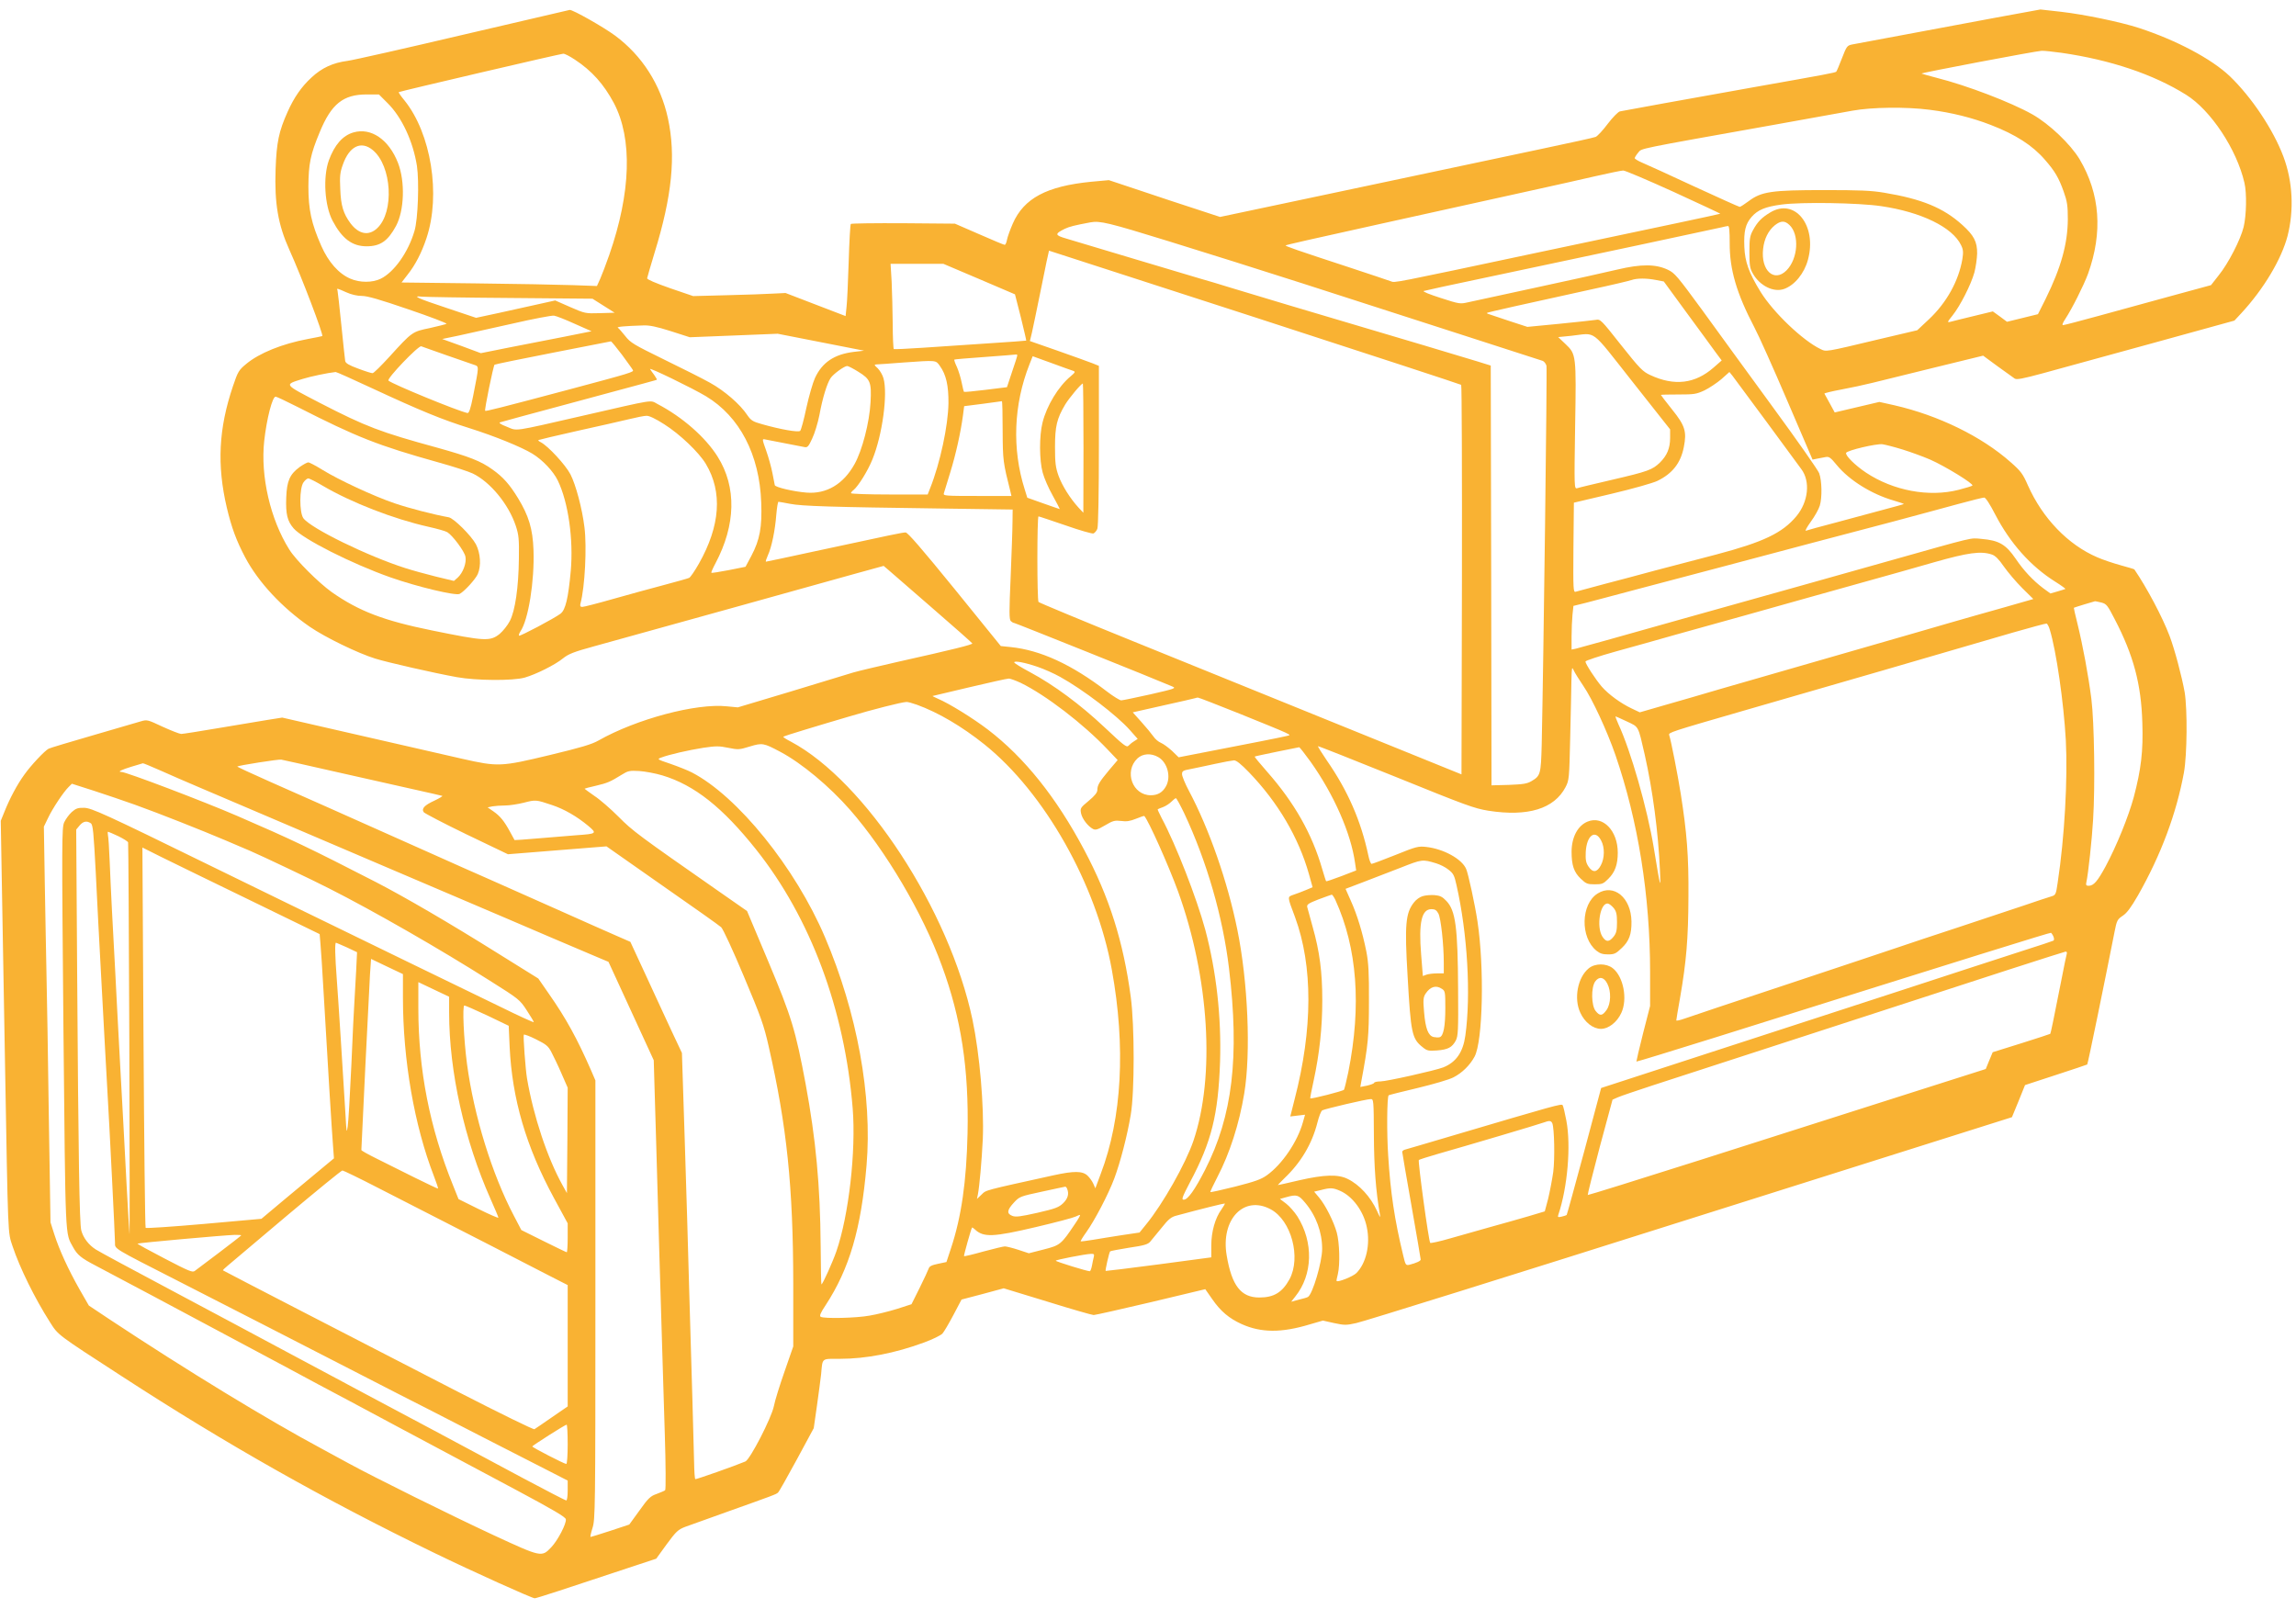 <svg width="147" height="103" viewBox="0 0 147 103" fill="none" xmlns="http://www.w3.org/2000/svg">
<path d="M29.692 2.215C26.005 3.084 22.653 3.841 22.249 3.897C21.312 4.019 20.603 4.346 19.942 4.963C19.302 5.552 18.828 6.234 18.414 7.16C17.852 8.412 17.705 9.123 17.645 10.833C17.567 13.021 17.803 14.386 18.523 15.984C19.302 17.704 20.741 21.49 20.632 21.518C20.573 21.537 20.159 21.621 19.706 21.705C18.069 22.013 16.601 22.602 15.762 23.303C15.289 23.696 15.23 23.79 14.915 24.724C13.998 27.435 13.88 29.763 14.521 32.502C14.826 33.782 15.132 34.614 15.694 35.68C16.541 37.279 18.059 38.905 19.834 40.13C20.829 40.812 22.91 41.822 24.023 42.167C24.842 42.42 27.799 43.093 29.248 43.355C30.49 43.579 32.836 43.598 33.596 43.383C34.315 43.177 35.538 42.569 36.05 42.149C36.405 41.868 36.73 41.737 38.061 41.373C38.938 41.13 40.89 40.588 42.408 40.167C43.926 39.746 46.076 39.148 47.19 38.84C50.196 38.008 52.532 37.353 54.672 36.755L56.574 36.232L56.84 36.456C56.978 36.578 58.25 37.681 59.66 38.905C61.069 40.12 62.233 41.158 62.252 41.195C62.282 41.27 61.01 41.588 57.491 42.373C56.249 42.654 54.958 42.962 54.632 43.056C54.307 43.158 52.513 43.701 50.64 44.271L47.239 45.29L46.549 45.224C44.587 45.009 40.742 46.038 38.317 47.412C37.894 47.655 37.203 47.86 35.222 48.337C32.068 49.094 31.9 49.104 29.583 48.58C26.498 47.879 23.047 47.084 20.553 46.514L18.069 45.944L17.123 46.094C16.61 46.178 15.201 46.411 13.988 46.617C12.776 46.823 11.711 46.991 11.602 46.991C11.504 46.991 10.972 46.785 10.42 46.533C9.444 46.075 9.414 46.066 9.01 46.187C8.783 46.252 7.403 46.654 5.934 47.084C4.475 47.505 3.204 47.888 3.115 47.935C2.868 48.057 1.971 49.01 1.557 49.599C1.094 50.235 0.621 51.132 0.296 51.945L0.049 52.553L0.108 55.965C0.138 57.844 0.236 63.144 0.315 67.743C0.522 79.456 0.493 78.849 0.808 79.802C1.271 81.186 2.218 83.111 3.194 84.644C3.736 85.495 3.598 85.392 7.807 88.122C14.481 92.459 20.751 96.002 27.819 99.433C30.264 100.62 34.059 102.331 34.236 102.331C34.345 102.331 36.08 101.77 40.88 100.171L42.014 99.797L42.684 98.872C43.296 98.04 43.414 97.937 43.867 97.759C44.153 97.657 45.336 97.236 46.499 96.815C49.595 95.712 49.693 95.675 49.812 95.563C49.881 95.507 50.413 94.553 51.014 93.45L52.099 91.44L52.306 89.991C52.414 89.197 52.542 88.29 52.572 87.981C52.67 86.916 52.572 87 53.775 87C55.45 87 57.323 86.635 59.167 85.953C59.709 85.757 60.231 85.495 60.34 85.383C60.438 85.271 60.754 84.738 61.04 84.196L61.562 83.205L62.913 82.85L64.263 82.485L67.053 83.336C68.581 83.812 69.922 84.196 70.02 84.196C70.129 84.196 71.775 83.822 73.688 83.373L77.167 82.541L77.611 83.177C78.153 83.962 78.695 84.411 79.494 84.775C80.736 85.336 82.047 85.345 83.861 84.794L84.699 84.551L85.409 84.71C86.079 84.85 86.177 84.859 86.838 84.71C87.232 84.635 96.844 81.634 108.18 78.045L128.813 71.529L129.237 70.501L129.651 69.473L131.622 68.828C132.707 68.472 133.614 68.173 133.633 68.155C133.673 68.127 134.777 62.742 135.378 59.685C135.526 58.919 135.565 58.863 135.911 58.629C136.177 58.452 136.433 58.106 136.877 57.339C138.355 54.74 139.341 52.095 139.824 49.468C140.031 48.318 140.051 45.421 139.873 44.327C139.696 43.327 139.233 41.579 138.907 40.719C138.444 39.494 137.448 37.624 136.65 36.456C136.64 36.437 136.256 36.325 135.782 36.194C135.309 36.063 134.629 35.839 134.274 35.68C132.401 34.876 130.775 33.184 129.838 31.081C129.513 30.342 129.394 30.174 128.734 29.595C126.871 27.94 124.101 26.594 121.291 25.949L120.325 25.734L118.896 26.07L117.466 26.407L117.151 25.827C116.983 25.519 116.826 25.229 116.806 25.201C116.796 25.173 117.279 25.052 117.89 24.939C118.501 24.827 119.408 24.631 119.891 24.509C120.384 24.388 122.169 23.948 123.874 23.528L126.969 22.771L127.896 23.453C128.409 23.827 128.902 24.182 128.99 24.238C129.118 24.322 129.503 24.248 130.784 23.902C131.681 23.659 134.806 22.799 137.734 21.995L143.057 20.527L143.501 20.05C144.921 18.517 146.064 16.61 146.458 15.115C146.882 13.451 146.794 11.619 146.192 10.02C145.542 8.291 144.152 6.215 142.762 4.879C141.589 3.766 139.351 2.579 136.955 1.794C135.743 1.401 133.436 0.925 131.967 0.756L130.637 0.607L127.778 1.13C120.739 2.439 118.886 2.785 118.57 2.85C118.265 2.916 118.225 2.962 117.93 3.729C117.762 4.168 117.595 4.561 117.565 4.589C117.496 4.654 116.954 4.757 112.301 5.58C108.101 6.328 104.03 7.066 103.715 7.132C103.596 7.16 103.251 7.515 102.936 7.926C102.63 8.337 102.275 8.721 102.157 8.767C102.049 8.814 100.462 9.16 98.648 9.543C96.834 9.927 92.861 10.768 89.825 11.413C86.789 12.058 82.915 12.88 81.209 13.236L78.114 13.89L76.576 13.385C75.728 13.114 74.131 12.581 73.017 12.207L70.996 11.534L69.863 11.637C67.014 11.918 65.555 12.694 64.845 14.311C64.668 14.713 64.5 15.19 64.47 15.358C64.441 15.535 64.372 15.676 64.323 15.676C64.273 15.676 63.534 15.367 62.686 14.993L61.138 14.32L57.846 14.292C56.032 14.283 54.514 14.301 54.474 14.339C54.435 14.376 54.376 15.461 54.337 16.751C54.297 18.031 54.238 19.349 54.199 19.658L54.139 20.237L52.217 19.499L50.295 18.76L49.506 18.798C49.072 18.826 47.742 18.872 46.549 18.901L44.38 18.957L42.901 18.452C41.945 18.115 41.423 17.891 41.432 17.816C41.442 17.741 41.659 17.012 41.906 16.19C43.029 12.553 43.286 9.973 42.763 7.571C42.29 5.402 41.107 3.561 39.382 2.28C38.633 1.728 36.671 0.616 36.474 0.635C36.434 0.644 33.379 1.355 29.692 2.215ZM131.997 3.383C135.102 3.832 137.853 4.748 139.962 6.066C141.539 7.047 143.205 9.562 143.698 11.703C143.856 12.366 143.826 13.787 143.649 14.526C143.452 15.339 142.673 16.863 142.042 17.639L141.559 18.256L139.055 18.938C137.675 19.321 135.575 19.892 134.383 20.219C133.19 20.546 132.155 20.817 132.086 20.817C132.007 20.817 132.066 20.667 132.234 20.415C132.657 19.77 133.397 18.302 133.683 17.536C134.639 14.872 134.461 12.413 133.14 10.188C132.559 9.226 131.208 7.936 130.114 7.319C128.754 6.552 125.924 5.468 123.992 4.982C123.49 4.851 123.056 4.729 123.026 4.71C122.977 4.664 130.331 3.271 130.715 3.252C130.863 3.243 131.435 3.308 131.997 3.383ZM36.799 3.813C37.894 4.533 38.653 5.384 39.303 6.599C40.506 8.88 40.397 12.329 39.008 16.321C38.8 16.919 38.534 17.611 38.426 17.854L38.219 18.312L36.661 18.256C35.813 18.227 32.994 18.171 30.411 18.143L25.709 18.087L26.084 17.601C26.587 16.975 27 16.171 27.306 15.246C28.233 12.469 27.602 8.543 25.896 6.43C25.67 6.159 25.502 5.916 25.532 5.898C25.581 5.851 35.863 3.449 36.06 3.439C36.149 3.43 36.474 3.598 36.799 3.813ZM24.812 6.599C25.729 7.505 26.448 9.057 26.695 10.628C26.843 11.637 26.764 14.04 26.537 14.787C26.143 16.143 25.236 17.424 24.378 17.844C23.856 18.106 23.028 18.106 22.436 17.844C21.687 17.526 21.027 16.779 20.573 15.75C19.932 14.301 19.745 13.413 19.745 11.936C19.755 10.497 19.873 9.889 20.475 8.45C21.214 6.655 21.973 6.047 23.471 6.047H24.26L24.812 6.599ZM123.549 7.029C124.949 7.206 126.26 7.534 127.462 8.001C129.04 8.609 130.134 9.31 130.922 10.226C131.553 10.945 131.81 11.376 132.125 12.264C132.352 12.899 132.391 13.17 132.391 14.04C132.381 15.61 131.957 17.134 130.972 19.134L130.479 20.116L129.493 20.359L128.497 20.602L128.044 20.265L127.59 19.938L126.358 20.237C125.668 20.406 125.008 20.564 124.88 20.602C124.653 20.658 124.663 20.63 125.008 20.2C125.491 19.602 126.191 18.227 126.407 17.452C126.496 17.115 126.575 16.573 126.585 16.236C126.595 15.479 126.378 15.068 125.629 14.395C124.416 13.301 123.046 12.74 120.631 12.338C119.793 12.198 119.073 12.17 116.786 12.17C113.425 12.17 112.774 12.264 111.956 12.88C111.69 13.077 111.433 13.245 111.384 13.245C111.335 13.245 110.014 12.647 108.446 11.927C106.879 11.198 105.39 10.515 105.134 10.413C104.868 10.3 104.661 10.17 104.661 10.123C104.671 10.067 104.769 9.908 104.888 9.768C105.134 9.487 104.612 9.59 113.681 7.973C115.85 7.58 118.068 7.188 118.61 7.085C119.842 6.861 122.031 6.832 123.549 7.029ZM107.145 12.282C108.801 13.04 110.152 13.675 110.142 13.684C110.132 13.694 108.929 13.956 107.47 14.264C106.002 14.572 101.901 15.442 98.352 16.19C89.105 18.153 89.302 18.115 89.056 18.012C88.938 17.966 87.735 17.564 86.375 17.115C83.003 16.012 82.264 15.75 82.313 15.713C82.353 15.676 83.831 15.339 88.445 14.32C89.48 14.096 91.757 13.591 93.522 13.198C95.286 12.806 97.573 12.301 98.598 12.077C99.633 11.852 101.201 11.497 102.098 11.291C102.995 11.086 103.813 10.918 103.922 10.918C104.03 10.908 105.479 11.525 107.145 12.282ZM120.434 13.198C123.007 13.572 125.018 14.554 125.56 15.704C125.698 15.984 125.708 16.152 125.639 16.592C125.402 17.985 124.633 19.377 123.499 20.443L122.75 21.144L120.286 21.724C116.806 22.556 116.934 22.528 116.559 22.35C115.426 21.808 113.543 20.013 112.725 18.695C111.976 17.48 111.719 16.779 111.68 15.806C111.64 14.806 111.749 14.348 112.143 13.89C112.547 13.432 113.02 13.236 114.075 13.095C115.337 12.927 118.975 12.983 120.434 13.198ZM74.811 15.442C77.049 16.134 80.923 17.349 83.417 18.153C85.911 18.957 90.347 20.387 93.275 21.331C96.203 22.275 98.677 23.07 98.776 23.107C98.865 23.145 98.973 23.285 99.012 23.416C99.062 23.621 98.825 42.261 98.707 47.664C98.657 49.571 98.628 49.674 98.056 50.01C97.77 50.179 97.534 50.216 96.607 50.253L95.493 50.282L95.473 36.839L95.444 23.406L94.606 23.145C93.867 22.911 90.338 21.864 82.53 19.546C81.229 19.153 79.563 18.657 78.833 18.433C78.104 18.209 77.217 17.938 76.862 17.844C76.507 17.741 74.585 17.162 72.574 16.564C70.572 15.965 68.63 15.386 68.266 15.274C67.526 15.059 67.516 14.975 68.177 14.647C68.483 14.507 68.768 14.432 69.813 14.236C70.424 14.124 70.967 14.255 74.811 15.442ZM110.743 15.554C110.733 17.246 111.177 18.77 112.321 20.957C112.597 21.471 113.543 23.584 114.43 25.659L116.047 29.426L116.323 29.37C116.471 29.342 116.707 29.295 116.865 29.267C117.102 29.221 117.19 29.277 117.595 29.772C118.393 30.744 119.813 31.632 121.232 32.044C121.617 32.156 121.912 32.259 121.893 32.268C121.873 32.287 121.311 32.446 120.631 32.623C119.951 32.81 118.58 33.175 117.575 33.446C116.569 33.708 115.692 33.951 115.623 33.979C115.544 34.007 115.692 33.745 115.938 33.399C116.185 33.063 116.441 32.605 116.51 32.38C116.668 31.866 116.648 30.772 116.471 30.296C116.392 30.09 115.041 28.164 113.474 26.024C111.907 23.874 109.866 21.079 108.949 19.807C107.401 17.695 107.224 17.48 106.79 17.274C106.012 16.9 105.065 16.9 103.567 17.255C102.896 17.414 100.59 17.928 98.451 18.387C96.311 18.854 94.31 19.284 94.014 19.349C93.482 19.471 93.453 19.471 92.24 19.078C91.54 18.854 91.067 18.667 91.156 18.63C91.235 18.602 92.989 18.218 95.05 17.788C101.674 16.386 109.718 14.675 110.231 14.554C110.398 14.507 110.576 14.479 110.635 14.47C110.714 14.46 110.743 14.797 110.743 15.554ZM80.332 20.312C87.558 22.658 93.502 24.603 93.551 24.64C93.591 24.678 93.61 30.305 93.6 37.148L93.571 49.58L92.141 49.001C90.771 48.44 85.399 46.262 72.524 41.046C69.242 39.718 66.531 38.587 66.491 38.541C66.393 38.41 66.393 33.063 66.491 33.063C66.531 33.063 67.3 33.324 68.207 33.633C69.113 33.951 69.922 34.184 70.01 34.156C70.089 34.119 70.208 33.988 70.257 33.857C70.316 33.708 70.356 31.632 70.356 28.52V23.425L69.942 23.257C69.705 23.163 68.709 22.808 67.733 22.462L65.939 21.836L66.067 21.303C66.136 21.013 66.403 19.704 66.669 18.405C66.925 17.115 67.152 16.049 67.162 16.049C67.171 16.049 73.096 17.966 80.332 20.312ZM62.686 17.863L64.983 18.845L65.358 20.312C65.555 21.116 65.713 21.789 65.703 21.808C65.683 21.817 64.589 21.901 63.258 21.985C61.927 22.07 60.044 22.2 59.068 22.266C58.092 22.331 57.264 22.369 57.225 22.35C57.195 22.331 57.156 21.611 57.156 20.742C57.146 19.882 57.116 18.667 57.087 18.031L57.018 16.891H58.703H60.399L62.686 17.863ZM106.031 17.928L106.524 18.022L107.973 20.004C108.772 21.097 109.61 22.228 109.827 22.537L110.231 23.079L109.718 23.528C108.525 24.575 107.204 24.734 105.657 24.014C105.174 23.79 104.996 23.612 103.793 22.098C102.502 20.462 102.463 20.424 102.167 20.48C101.99 20.508 100.935 20.621 99.821 20.733L97.79 20.929L96.617 20.546C95.976 20.331 95.385 20.134 95.306 20.107C95.227 20.088 95.188 20.05 95.207 20.032C95.247 19.994 97.573 19.471 101.851 18.536C103.163 18.256 104.336 17.975 104.464 17.928C104.799 17.807 105.43 17.807 106.031 17.928ZM22.17 18.714C22.495 18.863 22.87 18.947 23.166 18.947C23.521 18.947 24.299 19.172 26.153 19.807C27.533 20.275 28.627 20.695 28.588 20.733C28.538 20.761 28.065 20.882 27.523 21.004C26.389 21.238 26.399 21.228 24.911 22.864C24.398 23.425 23.925 23.892 23.856 23.892C23.797 23.902 23.383 23.771 22.939 23.603C22.348 23.388 22.131 23.257 22.101 23.116C22.081 23.004 21.973 21.976 21.855 20.817C21.736 19.658 21.628 18.657 21.608 18.592C21.549 18.442 21.559 18.442 22.17 18.714ZM32.629 19.078L37.933 19.125L38.643 19.574L39.352 20.022L38.406 20.05C37.47 20.078 37.45 20.069 36.504 19.658L35.547 19.237L34.492 19.471C33.911 19.602 32.777 19.854 31.959 20.032L30.48 20.349L28.588 19.714C26.754 19.106 26.33 18.919 27.01 18.994C27.178 19.013 29.712 19.059 32.629 19.078ZM36.799 20.733L37.874 21.209L36.099 21.565C35.123 21.761 33.526 22.07 32.56 22.256L30.786 22.612L29.554 22.154L28.312 21.705L29.347 21.49C29.919 21.368 31.466 21.023 32.797 20.723C34.128 20.415 35.331 20.191 35.468 20.209C35.606 20.228 36.208 20.462 36.799 20.733ZM42.941 21.2L44.163 21.593L46.983 21.481L49.792 21.368L52.562 21.911L55.322 22.453L54.681 22.528C53.42 22.677 52.641 23.201 52.178 24.201C52.04 24.5 51.793 25.36 51.626 26.117C51.468 26.874 51.29 27.529 51.231 27.585C51.113 27.697 49.96 27.491 48.806 27.164C48.195 26.996 48.087 26.921 47.85 26.585C47.397 25.893 46.391 25.023 45.464 24.509C44.981 24.238 43.641 23.565 42.487 23.004C40.585 22.07 40.368 21.948 40.033 21.518C39.826 21.256 39.619 21.023 39.559 20.985C39.461 20.92 40.013 20.873 41.176 20.836C41.58 20.817 42.024 20.91 42.941 21.2ZM104.513 24.434L106.928 27.491V28.034C106.928 28.697 106.731 29.165 106.278 29.613C105.795 30.081 105.519 30.183 103.182 30.726C102.068 30.987 101.073 31.221 100.974 31.259C100.787 31.305 100.787 31.221 100.846 27.314C100.925 22.705 100.915 22.677 100.225 22.023L99.762 21.583L100.609 21.499C102.246 21.322 101.773 20.966 104.513 24.434ZM39.816 22.705C40.161 23.182 40.486 23.621 40.516 23.687C40.604 23.818 40.417 23.874 36.395 24.949C32.008 26.117 31.101 26.341 31.062 26.304C31.003 26.257 31.584 23.425 31.663 23.35C31.703 23.322 33.379 22.976 35.39 22.584C37.41 22.191 39.086 21.864 39.116 21.855C39.145 21.855 39.461 22.238 39.816 22.705ZM28.607 22.752C29.426 23.032 30.214 23.303 30.362 23.36C30.677 23.472 30.677 23.388 30.293 25.351C30.125 26.192 30.027 26.463 29.928 26.444C29.327 26.323 25.137 24.603 24.871 24.369C24.743 24.248 26.794 22.107 26.971 22.172C27.06 22.21 27.799 22.462 28.607 22.752ZM65.131 22.752C65.131 22.799 64.983 23.266 64.796 23.808L64.47 24.79L63.11 24.958C62.361 25.052 61.74 25.108 61.72 25.089C61.7 25.07 61.631 24.808 61.572 24.5C61.513 24.201 61.375 23.743 61.267 23.5C61.148 23.257 61.079 23.042 61.099 23.023C61.119 23.004 62.006 22.93 63.061 22.855C64.115 22.78 65.013 22.705 65.062 22.696C65.101 22.696 65.131 22.715 65.131 22.752ZM68.709 23.743C68.867 23.799 68.837 23.846 68.542 24.098C67.763 24.743 67.014 25.977 66.748 27.052C66.531 27.903 66.54 29.473 66.757 30.258C66.846 30.595 67.132 31.259 67.398 31.726C67.664 32.203 67.862 32.595 67.852 32.595C67.832 32.595 67.359 32.427 66.797 32.231L65.772 31.866L65.604 31.324C64.786 28.744 64.894 25.902 65.91 23.331L66.117 22.808L67.329 23.247C67.99 23.49 68.611 23.715 68.709 23.743ZM60.172 23.425C60.577 23.986 60.734 24.687 60.724 25.818C60.705 27.248 60.192 29.651 59.551 31.259L59.394 31.66H56.939C55.588 31.66 54.484 31.623 54.484 31.576C54.484 31.53 54.563 31.436 54.652 31.371C54.948 31.128 55.559 30.155 55.855 29.417C56.495 27.856 56.85 25.22 56.564 24.22C56.505 24.005 56.338 23.724 56.2 23.584C55.963 23.369 55.953 23.341 56.121 23.331C56.229 23.331 56.998 23.275 57.836 23.21C59.975 23.06 59.906 23.051 60.172 23.425ZM54.948 23.799C55.726 24.276 55.805 24.472 55.736 25.753C55.667 27.043 55.204 28.837 54.711 29.716C54.001 30.997 52.917 31.642 51.635 31.539C50.817 31.474 49.644 31.202 49.605 31.062C49.595 31.006 49.526 30.66 49.457 30.305C49.388 29.941 49.21 29.295 49.062 28.875C48.786 28.099 48.786 28.09 48.993 28.136C49.112 28.155 49.674 28.267 50.245 28.379C50.817 28.491 51.379 28.604 51.497 28.622C51.695 28.669 51.764 28.594 52 28.08C52.158 27.753 52.365 27.071 52.464 26.566C52.661 25.482 52.956 24.528 53.183 24.201C53.361 23.939 54.06 23.434 54.238 23.434C54.307 23.434 54.622 23.593 54.948 23.799ZM45.198 25.369C47.357 26.669 48.629 29.108 48.737 32.175C48.796 33.754 48.648 34.558 48.106 35.587L47.732 36.288L46.657 36.503C46.066 36.615 45.563 36.699 45.543 36.671C45.523 36.652 45.642 36.372 45.809 36.063C47.111 33.605 47.17 31.184 45.947 29.239C45.169 27.996 43.69 26.697 42.093 25.865C41.6 25.603 42.024 25.538 37.332 26.613C32.718 27.669 33.152 27.604 32.452 27.323C32.077 27.183 31.92 27.071 32.008 27.043C32.087 27.015 34.039 26.482 36.346 25.865C41.787 24.397 42.004 24.341 42.053 24.313C42.073 24.294 41.994 24.173 41.896 24.023C41.787 23.883 41.669 23.705 41.62 23.631C41.531 23.49 44.341 24.855 45.198 25.369ZM23.856 24.874C26.912 26.295 28.331 26.874 30.037 27.407C31.644 27.912 33.369 28.613 34.078 29.043C34.739 29.445 35.429 30.174 35.715 30.772C36.385 32.156 36.72 34.53 36.543 36.549C36.385 38.288 36.208 39.045 35.892 39.288C35.518 39.578 33.29 40.756 33.231 40.7C33.201 40.672 33.241 40.55 33.319 40.429C33.832 39.681 34.226 37.204 34.157 35.213C34.108 33.857 33.852 33.025 33.172 31.904C32.629 31.015 32.206 30.539 31.545 30.071C30.786 29.52 30.056 29.239 28.016 28.669C24.329 27.66 23.442 27.323 20.485 25.799C18.128 24.575 18.178 24.64 19.361 24.266C19.863 24.107 20.968 23.874 21.49 23.818C21.529 23.808 22.594 24.285 23.856 24.874ZM113.08 26.977C114.154 28.445 115.17 29.828 115.327 30.034C115.919 30.819 115.781 32.128 115.012 33.053C114.115 34.128 112.892 34.708 109.886 35.502C108.663 35.82 106.918 36.278 105.992 36.521C105.075 36.774 103.586 37.166 102.689 37.4C101.792 37.643 100.984 37.858 100.885 37.886C100.728 37.933 100.718 37.774 100.738 35.054L100.767 32.184L103.182 31.614C104.562 31.287 105.814 30.931 106.11 30.791C107.076 30.324 107.609 29.641 107.806 28.622C108.003 27.631 107.885 27.248 107.056 26.22C106.662 25.724 106.337 25.304 106.337 25.285C106.337 25.267 106.84 25.257 107.451 25.257C108.466 25.257 108.604 25.238 109.127 24.995C109.432 24.846 109.925 24.519 110.211 24.276L110.724 23.818L110.921 24.061C111.029 24.201 111.995 25.51 113.08 26.977ZM69.37 28.688L69.36 32.829L69.054 32.502C68.522 31.922 68.009 31.109 67.773 30.464C67.585 29.931 67.546 29.651 67.546 28.622C67.546 27.295 67.664 26.8 68.197 25.902C68.453 25.482 69.222 24.556 69.33 24.556C69.35 24.556 69.37 26.416 69.37 28.688ZM19.045 26.052C22.86 27.996 24.191 28.52 28.095 29.613C29.012 29.866 29.988 30.183 30.264 30.314C31.387 30.857 32.56 32.277 33.024 33.67C33.211 34.24 33.241 34.502 33.221 35.773C33.201 37.596 32.984 39.111 32.639 39.765C32.501 40.036 32.206 40.401 31.989 40.588C31.377 41.074 31.042 41.055 27.651 40.363C24.566 39.737 22.979 39.129 21.244 37.914C20.406 37.316 18.937 35.858 18.523 35.185C17.31 33.259 16.669 30.492 16.916 28.23C17.074 26.809 17.438 25.397 17.645 25.397C17.714 25.397 18.345 25.697 19.045 26.052ZM64.194 27.566C64.204 29.492 64.214 29.576 64.707 31.539L64.756 31.754H62.568C60.527 31.754 60.379 31.745 60.429 31.586C60.458 31.502 60.636 30.903 60.833 30.268C61.198 29.09 61.503 27.706 61.651 26.613L61.73 26.005L62.913 25.855C63.563 25.771 64.115 25.697 64.145 25.687C64.175 25.687 64.194 26.529 64.194 27.566ZM42.527 27.164C43.532 27.8 44.745 28.959 45.188 29.697C46.273 31.502 46.115 33.67 44.745 36.091C44.479 36.559 44.203 36.961 44.124 36.998C44.045 37.035 43.325 37.241 42.507 37.456C41.699 37.671 40.22 38.073 39.234 38.354C38.258 38.634 37.371 38.858 37.282 38.858C37.154 38.858 37.125 38.802 37.164 38.643C37.45 37.587 37.578 35.026 37.42 33.764C37.273 32.558 36.868 31.044 36.523 30.37C36.208 29.763 35.084 28.548 34.621 28.314C34.512 28.258 34.443 28.202 34.473 28.174C34.502 28.155 35.606 27.893 36.937 27.594C38.268 27.304 39.757 26.959 40.24 26.846C40.733 26.725 41.245 26.622 41.393 26.622C41.561 26.613 41.975 26.809 42.527 27.164ZM121.814 28.781C122.326 28.94 123.125 29.23 123.578 29.426C124.554 29.856 126.407 30.997 126.279 31.09C126.24 31.128 125.836 31.249 125.402 31.361C123.499 31.847 121.212 31.417 119.468 30.258C118.768 29.791 118.137 29.165 118.196 28.996C118.255 28.837 120.148 28.389 120.532 28.445C120.719 28.473 121.301 28.622 121.814 28.781ZM127.748 32.95C128.695 34.773 130.015 36.26 131.583 37.241C131.957 37.475 132.253 37.69 132.234 37.709C132.214 37.718 131.987 37.793 131.731 37.867L131.277 37.998L130.804 37.653C130.153 37.157 129.572 36.54 129.059 35.783C128.428 34.857 127.985 34.596 126.851 34.502C126.112 34.437 126.546 34.334 120.877 35.932C116.205 37.251 114.755 37.653 111.956 38.438C110.359 38.886 108.407 39.429 107.618 39.653C103.685 40.765 101.132 41.476 100.895 41.532L100.619 41.588V40.756C100.619 40.289 100.649 39.662 100.678 39.354L100.738 38.793L101.497 38.606C101.911 38.494 103.36 38.12 104.71 37.755C106.071 37.391 108.555 36.736 110.231 36.297C111.916 35.848 114.46 35.175 115.899 34.792C117.338 34.418 119.734 33.782 121.222 33.39C122.711 32.988 124.604 32.483 125.412 32.259C126.23 32.034 126.96 31.857 127.038 31.857C127.127 31.857 127.403 32.277 127.748 32.95ZM50.59 32.259C51.349 32.408 53.213 32.464 60.231 32.558L64.835 32.623L64.825 33.427C64.825 33.867 64.766 35.446 64.707 36.933C64.608 39.167 64.608 39.662 64.717 39.765C64.786 39.831 64.884 39.887 64.934 39.887C65.003 39.887 74.003 43.495 75.038 43.944C75.324 44.065 75.275 44.084 73.648 44.458C72.712 44.663 71.883 44.841 71.785 44.841C71.696 44.841 71.282 44.589 70.868 44.271C68.601 42.532 66.609 41.625 64.707 41.429L64.076 41.364L61.129 37.727C58.999 35.11 58.122 34.1 57.984 34.091C57.777 34.091 57.205 34.212 52.168 35.297C50.492 35.661 49.082 35.961 49.043 35.961C49.003 35.961 49.062 35.783 49.161 35.559C49.398 35.054 49.624 33.979 49.703 32.941C49.743 32.492 49.802 32.128 49.841 32.128C49.871 32.128 50.216 32.184 50.59 32.259ZM127.521 35.502C127.748 35.577 127.965 35.792 128.3 36.278C128.557 36.643 129.079 37.26 129.473 37.653L130.183 38.354L128.29 38.896C127.245 39.185 125.619 39.653 124.673 39.924C123.726 40.204 121.991 40.7 120.828 41.036C116.914 42.158 111.828 43.626 110.083 44.131C109.136 44.411 107.599 44.86 106.672 45.121L104.986 45.608L104.454 45.355C103.764 45.028 102.985 44.458 102.551 43.962C102.157 43.504 101.506 42.504 101.506 42.355C101.506 42.298 102.384 42.009 103.458 41.709C104.523 41.42 106.268 40.924 107.323 40.625C108.377 40.335 110.329 39.784 111.66 39.419C112.991 39.045 114.785 38.541 115.653 38.297C116.52 38.054 118.255 37.568 119.497 37.222C120.749 36.877 122.701 36.325 123.835 35.998C126.003 35.381 126.822 35.269 127.521 35.502ZM134.54 38.578C134.866 38.662 134.935 38.755 135.388 39.634C136.601 41.962 137.093 43.813 137.162 46.29C137.222 48.085 137.084 49.263 136.61 51.048C136.275 52.282 135.516 54.151 134.816 55.46C134.294 56.423 134.047 56.713 133.722 56.713C133.564 56.713 133.535 56.666 133.584 56.451C133.692 56.002 133.939 53.712 134.008 52.506C134.146 50.394 134.087 46.234 133.899 44.748C133.702 43.215 133.357 41.354 133.002 39.905C132.864 39.363 132.766 38.914 132.776 38.914C132.815 38.886 134.077 38.503 134.136 38.494C134.166 38.494 134.343 38.531 134.54 38.578ZM131.238 40.317C131.652 41.681 132.125 44.944 132.263 47.393C132.391 49.87 132.184 53.6 131.741 56.517C131.632 57.274 131.612 57.311 131.327 57.395C131.169 57.442 130.361 57.704 129.552 57.984C128.734 58.255 126.851 58.882 125.363 59.377C123.874 59.863 122.169 60.433 121.567 60.639C120.976 60.845 117.752 61.91 114.42 63.023C111.088 64.126 108.121 65.117 107.845 65.219C107.559 65.322 107.323 65.369 107.323 65.332C107.323 65.294 107.431 64.63 107.569 63.864C107.963 61.592 108.092 60.106 108.101 57.414C108.121 54.787 108.003 53.338 107.609 50.824C107.421 49.636 106.987 47.412 106.869 47.066C106.82 46.898 106.909 46.87 111.66 45.495C118.708 43.467 122.839 42.261 128.862 40.504C130.006 40.176 130.972 39.915 131.031 39.924C131.08 39.933 131.179 40.111 131.238 40.317ZM66.422 42.691C66.836 42.831 67.487 43.121 67.871 43.336C69.33 44.14 71.519 45.813 72.337 46.739L72.84 47.309L72.613 47.458C72.485 47.533 72.327 47.664 72.248 47.748C72.13 47.87 71.953 47.73 70.72 46.57C69.163 45.103 67.467 43.85 65.949 43.037C65.387 42.738 64.934 42.457 64.934 42.41C64.934 42.289 65.594 42.41 66.422 42.691ZM101.378 43.925C101.94 44.738 102.896 46.804 103.429 48.346C104.878 52.562 105.647 57.339 105.647 62.266V64.406L105.193 66.173C104.947 67.145 104.76 67.958 104.769 67.968C104.789 67.986 107.116 67.267 109.935 66.388C126.23 61.265 131.297 59.685 131.317 59.723C131.484 59.901 131.563 60.172 131.465 60.228C131.405 60.256 130.528 60.555 129.513 60.873C127.354 61.574 125.53 62.163 121.764 63.397C120.246 63.892 118.334 64.518 117.516 64.78C116.688 65.051 112.981 66.257 109.265 67.463L102.512 69.66L101.428 73.717C100.826 75.942 100.324 77.783 100.304 77.792C100.284 77.811 100.146 77.858 99.988 77.895C99.742 77.951 99.722 77.933 99.772 77.774C100.363 76.016 100.59 73.343 100.284 71.744C100.195 71.267 100.087 70.819 100.048 70.763C99.978 70.65 99.584 70.763 92.881 72.745C91.363 73.193 90.042 73.586 89.953 73.605C89.854 73.632 89.776 73.698 89.776 73.745C89.776 73.791 90.042 75.343 90.367 77.185C90.692 79.026 90.959 80.587 90.959 80.643C90.959 80.737 90.673 80.868 90.229 80.98C90.002 81.027 89.983 80.989 89.835 80.363C89.283 78.082 89.026 76.353 88.879 74.006C88.78 72.558 88.8 70.23 88.908 70.127C88.928 70.108 89.766 69.893 90.761 69.66C91.767 69.417 92.802 69.118 93.058 68.977C93.61 68.697 94.113 68.201 94.409 67.65C94.941 66.659 95.04 61.948 94.596 59.003C94.438 57.937 94.005 55.937 93.867 55.629C93.591 54.993 92.418 54.348 91.313 54.226C90.811 54.17 90.683 54.198 89.342 54.74C88.563 55.049 87.873 55.311 87.814 55.311C87.765 55.311 87.666 55.068 87.607 54.769C87.134 52.553 86.296 50.627 84.945 48.683C84.62 48.206 84.364 47.795 84.383 47.776C84.403 47.758 86.641 48.646 89.352 49.739C93.876 51.572 94.379 51.758 95.296 51.908C97.829 52.301 99.505 51.786 100.235 50.394C100.462 49.954 100.471 49.842 100.531 47.225C100.57 45.729 100.6 44.093 100.609 43.579C100.629 42.719 100.639 42.663 100.757 42.925C100.826 43.074 101.112 43.532 101.378 43.925ZM65.348 43.719C66.945 44.495 69.36 46.346 70.908 47.982L71.558 48.664L71.016 49.3C70.385 50.057 70.257 50.272 70.257 50.581C70.257 50.739 70.099 50.945 69.705 51.272C69.173 51.712 69.153 51.749 69.212 52.067C69.281 52.422 69.656 52.908 69.981 53.077C70.139 53.161 70.287 53.114 70.75 52.843C71.253 52.544 71.371 52.516 71.775 52.562C72.12 52.609 72.337 52.581 72.731 52.422C73.007 52.31 73.244 52.226 73.264 52.245C73.53 52.534 74.811 55.395 75.422 57.068C77.424 62.602 77.808 68.903 76.408 73.044C75.906 74.511 74.447 77.091 73.382 78.391L72.958 78.914L71.824 79.082C71.203 79.176 70.365 79.316 69.961 79.382C69.557 79.447 69.212 79.494 69.192 79.475C69.173 79.456 69.33 79.195 69.547 78.895C70.089 78.138 70.967 76.456 71.341 75.455C71.736 74.39 72.169 72.726 72.396 71.37C72.643 69.921 72.643 65.659 72.396 63.827C71.923 60.293 71.026 57.442 69.419 54.423C67.635 51.057 65.584 48.496 63.248 46.711C62.302 45.991 60.783 45.047 60.054 44.738C59.837 44.645 59.679 44.561 59.709 44.561C59.739 44.551 60.803 44.299 62.075 44C63.347 43.701 64.47 43.448 64.579 43.448C64.677 43.439 65.022 43.57 65.348 43.719ZM79.356 45.692C80.775 46.262 82.096 46.804 82.284 46.898C82.629 47.066 82.629 47.066 82.382 47.122C81.909 47.234 79.849 47.636 77.67 48.057L75.462 48.487L75.038 48.075C74.801 47.86 74.486 47.627 74.328 47.561C74.18 47.505 73.954 47.318 73.845 47.15C73.727 46.982 73.382 46.561 73.076 46.224L72.524 45.608L74.476 45.168C75.541 44.934 76.467 44.719 76.517 44.701C76.576 44.682 76.645 44.663 76.694 44.663C76.734 44.654 77.926 45.121 79.356 45.692ZM58.703 45.121C60.074 45.617 61.592 46.514 63.031 47.664C66.876 50.749 70.198 56.619 71.184 62.088C72.081 67.014 71.834 71.585 70.474 75.156L70.129 76.082L70.001 75.792C69.932 75.633 69.764 75.399 69.626 75.268C69.301 74.969 68.778 74.96 67.448 75.25C62.952 76.241 63.149 76.184 62.844 76.484L62.548 76.764L62.607 76.484C62.706 75.979 62.854 74.352 62.923 72.931C63.011 70.838 62.725 67.482 62.262 65.285C60.783 58.265 55.391 50.02 50.64 47.486C50.364 47.346 50.147 47.206 50.147 47.178C50.147 47.15 50.758 46.954 51.507 46.729C52.247 46.505 53.548 46.112 54.386 45.869C55.855 45.43 57.728 44.953 58.033 44.944C58.112 44.934 58.418 45.019 58.703 45.121ZM104.168 46.196C104.937 46.561 104.868 46.43 105.302 48.318C105.814 50.599 106.169 53.254 106.278 55.731C106.337 56.993 106.317 56.937 105.883 54.282C105.469 51.777 104.405 48.047 103.616 46.365C103.498 46.094 103.409 45.869 103.439 45.869C103.458 45.869 103.793 46.019 104.168 46.196ZM49.95 48.132C51.33 48.861 53.114 50.356 54.425 51.852C56.722 54.479 59.088 58.489 60.3 61.826C61.543 65.201 62.035 68.444 61.947 72.558C61.878 75.661 61.552 77.904 60.892 79.905L60.596 80.802L60.064 80.915C59.65 80.999 59.502 81.073 59.453 81.232C59.413 81.344 59.157 81.905 58.871 82.476L58.358 83.504L57.432 83.803C56.919 83.962 56.131 84.158 55.677 84.233C54.829 84.392 52.749 84.439 52.542 84.308C52.454 84.252 52.532 84.055 52.858 83.569C54.386 81.232 55.135 78.671 55.48 74.614C55.855 70.183 54.879 64.836 52.818 60.003C50.926 55.554 47.219 50.973 44.301 49.459C44.035 49.319 43.414 49.076 42.931 48.907C42.073 48.617 42.053 48.608 42.33 48.505C42.842 48.309 44.074 48.029 45.021 47.879C45.839 47.758 46.036 47.758 46.628 47.879C47.268 48.01 47.337 48.001 48.008 47.795C48.806 47.552 48.895 47.571 49.95 48.132ZM83.9 48.758C85.409 50.88 86.493 53.348 86.759 55.264L86.828 55.731L85.882 56.096C85.359 56.292 84.925 56.442 84.906 56.423C84.886 56.404 84.778 56.059 84.659 55.657C84.009 53.394 82.875 51.394 81.12 49.403C80.667 48.889 80.312 48.459 80.332 48.44C80.351 48.421 80.982 48.29 81.741 48.132C82.501 47.982 83.151 47.851 83.181 47.842C83.21 47.842 83.535 48.253 83.9 48.758ZM74.161 48.477C74.742 48.814 74.989 49.73 74.654 50.338C74.437 50.73 74.131 50.917 73.678 50.917C72.505 50.917 71.953 49.393 72.82 48.562C73.155 48.244 73.697 48.206 74.161 48.477ZM21.312 49.375C23.047 49.767 25.315 50.272 26.34 50.506C27.375 50.739 28.262 50.936 28.312 50.955C28.371 50.964 28.144 51.104 27.829 51.254C27.178 51.553 26.971 51.768 27.129 52.002C27.188 52.076 28.42 52.721 29.869 53.422L32.521 54.694L35.675 54.441L38.83 54.189L42.389 56.685C44.35 58.05 46.056 59.255 46.174 59.368C46.292 59.48 46.923 60.835 47.623 62.508C48.718 65.107 48.905 65.631 49.21 66.977C50.383 72.118 50.778 75.969 50.788 82.186V86.205L50.236 87.795C49.93 88.664 49.614 89.674 49.545 90.038C49.388 90.795 48.027 93.441 47.722 93.572C47.111 93.833 44.567 94.731 44.518 94.703C44.479 94.684 44.449 94.198 44.439 93.618C44.429 93.039 44.38 91.235 44.331 89.617C44.281 88 44.193 84.822 44.124 82.56C44.065 80.298 43.936 75.96 43.838 72.931L43.66 67.416L43 66.014C42.645 65.238 41.896 63.64 41.354 62.452L40.358 60.302L39.461 59.91C38.968 59.695 37.233 58.928 35.606 58.199C33.98 57.479 32.048 56.619 31.318 56.292C30.589 55.974 28.903 55.227 27.572 54.628C21.105 51.74 19.272 50.926 17.3 50.057C16.117 49.534 15.171 49.094 15.191 49.076C15.26 49.01 17.862 48.599 18.01 48.636C18.089 48.646 19.578 48.982 21.312 49.375ZM79.977 49.459C81.82 51.375 83.141 53.619 83.802 55.956L84.038 56.806L83.614 56.984C83.388 57.077 83.033 57.218 82.826 57.283C82.412 57.433 82.402 57.358 82.915 58.723C84.058 61.836 84.058 65.874 82.885 70.389L82.609 71.483L83.082 71.426L83.555 71.37L83.417 71.856C83.072 73.1 82.086 74.549 81.12 75.24C80.746 75.511 80.371 75.642 79.1 75.969C78.242 76.184 77.522 76.343 77.493 76.325C77.473 76.306 77.68 75.867 77.946 75.353C78.725 73.866 79.346 71.941 79.661 70.015C80.095 67.407 79.898 62.845 79.218 59.517C78.597 56.46 77.424 53.086 76.122 50.637C75.876 50.179 75.679 49.693 75.679 49.571C75.679 49.365 75.738 49.328 76.251 49.234C76.556 49.169 77.256 49.029 77.798 48.907C78.34 48.786 78.883 48.692 79.001 48.683C79.149 48.674 79.445 48.907 79.977 49.459ZM10.282 49.337C10.873 49.599 11.977 50.085 12.736 50.403C13.495 50.73 15.467 51.572 17.123 52.273C18.779 52.983 20.553 53.74 21.066 53.955C21.579 54.17 23.353 54.927 25.009 55.638C28.548 57.152 30.589 58.022 32.353 58.769C33.063 59.069 34.433 59.657 35.409 60.078C36.385 60.489 37.588 61.004 38.071 61.209L38.958 61.583L40.407 64.733L41.856 67.884L41.906 69.613C41.935 70.566 41.984 72.202 42.014 73.259C42.073 75.53 42.33 84.252 42.408 86.72C42.438 87.673 42.507 90.001 42.566 91.898C42.625 93.787 42.635 95.376 42.586 95.413C42.546 95.451 42.3 95.553 42.053 95.647C41.649 95.787 41.511 95.909 40.94 96.713L40.289 97.61L39.077 98.012C38.416 98.227 37.844 98.404 37.815 98.404C37.775 98.404 37.834 98.152 37.933 97.834C38.11 97.283 38.12 96.74 38.12 83.214V69.174L37.834 68.51C36.957 66.509 36.237 65.191 35.143 63.63L34.463 62.649L31.88 61.041C28.745 59.078 25.916 57.433 24.073 56.479C19.814 54.292 18.7 53.759 15.201 52.245C13.012 51.3 8.073 49.422 7.768 49.422C7.502 49.422 7.778 49.281 8.428 49.085C8.793 48.973 9.118 48.879 9.148 48.87C9.177 48.861 9.69 49.076 10.282 49.337ZM42.408 49.646C44.459 50.263 46.263 51.693 48.412 54.395C51.892 58.769 54.08 64.63 54.593 70.968C54.81 73.698 54.346 77.811 53.548 80.12C53.311 80.802 52.67 82.233 52.592 82.233C52.572 82.233 52.552 81.129 52.542 79.774C52.513 75.904 52.237 72.95 51.576 69.379C50.935 65.958 50.679 65.107 49.191 61.564L47.83 58.33L46.007 57.059C40.861 53.469 40.506 53.207 39.599 52.291C39.096 51.786 38.396 51.179 38.051 50.955C37.716 50.721 37.43 50.515 37.43 50.496C37.43 50.487 37.755 50.394 38.15 50.309C38.889 50.132 39.057 50.066 39.796 49.608C40.2 49.356 40.299 49.328 40.93 49.365C41.314 49.393 41.975 49.515 42.408 49.646ZM8.645 51.525C10.183 52.076 12.963 53.179 14.461 53.815C15.082 54.086 15.792 54.385 16.039 54.488C16.699 54.769 20.11 56.386 21.066 56.881C23.964 58.349 28.193 60.779 31.377 62.798C33.231 63.967 33.28 64.004 33.724 64.687C33.97 65.061 34.177 65.406 34.177 65.444C34.177 65.481 33.211 65.042 32.038 64.462C30.855 63.892 28.203 62.602 26.143 61.602C18.927 58.087 16.246 56.788 13.328 55.357C6.782 52.151 5.846 51.721 5.382 51.721C4.988 51.712 4.86 51.758 4.594 51.992C4.426 52.142 4.209 52.441 4.111 52.647C3.953 53.002 3.953 53.749 4.061 65.874C4.199 79.681 4.16 78.895 4.682 79.858C4.948 80.344 5.195 80.55 6.131 81.036C6.565 81.26 8.211 82.139 9.779 82.971C11.356 83.812 14.215 85.345 16.137 86.364C18.059 87.393 19.972 88.412 20.376 88.636C20.78 88.851 21.667 89.328 22.348 89.683C23.028 90.047 24.398 90.786 25.404 91.319C27.444 92.412 28.519 92.983 33.043 95.394C35.419 96.666 36.208 97.124 36.227 97.273C36.277 97.544 35.705 98.638 35.291 99.068C34.68 99.713 34.66 99.704 31.604 98.292C28.775 96.974 23.945 94.581 22.288 93.674C21.746 93.375 21.007 92.973 20.622 92.768C17.162 90.917 11.967 87.748 7.048 84.495L5.688 83.588L5.096 82.56C4.367 81.27 3.805 80.045 3.48 79.036L3.233 78.26L3.125 71.436C3.075 67.678 3.006 63.621 2.977 62.415C2.947 61.209 2.908 58.573 2.868 56.573L2.809 52.927L3.075 52.375C3.361 51.768 4.061 50.712 4.396 50.384L4.603 50.179L6.003 50.627C6.782 50.88 7.965 51.282 8.645 51.525ZM75.817 52.067C77.266 55.152 78.291 58.695 78.686 61.994C79.366 67.678 78.912 71.454 77.157 74.894C76.497 76.184 76.053 76.811 75.787 76.811C75.629 76.811 75.689 76.652 76.181 75.708C77.572 73.1 77.995 71.37 78.114 67.977C78.202 65.098 77.877 62.2 77.167 59.526C76.615 57.498 75.294 54.095 74.378 52.385C74.22 52.076 74.102 51.824 74.121 51.815C74.141 51.796 74.289 51.74 74.466 51.674C74.634 51.609 74.871 51.459 74.999 51.328C75.117 51.207 75.255 51.104 75.284 51.104C75.324 51.104 75.561 51.534 75.817 52.067ZM35.34 51.543C36.129 51.805 36.937 52.273 37.667 52.88C38.239 53.366 38.209 53.385 36.888 53.478C36.405 53.516 35.311 53.609 34.483 53.675C33.645 53.749 32.955 53.796 32.945 53.787C32.935 53.778 32.807 53.544 32.659 53.264C32.284 52.572 32.028 52.254 31.584 51.945L31.22 51.693L31.525 51.628C31.693 51.599 32.068 51.572 32.343 51.572C32.62 51.572 33.162 51.487 33.536 51.394C34.295 51.198 34.315 51.198 35.34 51.543ZM5.816 52.712C5.954 52.815 5.993 53.273 6.131 55.871C6.21 57.545 6.368 60.527 6.476 62.508C6.585 64.49 6.693 66.547 6.723 67.089C6.752 67.631 6.821 68.828 6.871 69.753C7.009 72.09 7.364 79.185 7.364 79.578C7.364 79.97 7.186 79.868 11.405 82.018C13.219 82.943 15.792 84.261 17.123 84.944C21.204 87.037 24.211 88.58 25.551 89.272C26.261 89.627 27.099 90.057 27.424 90.225C27.75 90.393 29.347 91.216 30.973 92.048C32.6 92.88 34.473 93.843 35.143 94.179L36.346 94.796V95.432C36.346 95.778 36.306 96.067 36.257 96.067C36.198 96.067 34.976 95.432 33.517 94.656C32.068 93.88 29.455 92.487 27.72 91.552C25.985 90.627 24.033 89.589 23.383 89.243C22.732 88.898 20.652 87.776 18.75 86.766C16.857 85.747 13.328 83.868 10.912 82.579C8.497 81.298 6.348 80.139 6.131 79.998C5.678 79.709 5.333 79.26 5.205 78.783C5.086 78.372 5.017 74.053 4.939 62.228L4.879 53.114L5.096 52.852C5.323 52.581 5.56 52.534 5.816 52.712ZM7.571 53.535C7.896 53.694 8.182 53.871 8.202 53.937C8.221 54.002 8.251 59.723 8.28 66.668C8.3 73.605 8.31 79.157 8.29 79.008C8.271 78.849 8.192 77.418 8.103 75.829C8.024 74.231 7.935 72.548 7.906 72.09C7.876 71.623 7.788 70.005 7.709 68.491C7.63 66.977 7.541 65.313 7.511 64.799C7.482 64.285 7.413 63.004 7.364 61.948C7.304 60.891 7.216 59.227 7.166 58.255C7.117 57.274 7.048 55.843 7.019 55.077C6.989 54.301 6.94 53.581 6.91 53.46C6.89 53.348 6.89 53.254 6.92 53.254C6.95 53.254 7.245 53.385 7.571 53.535ZM16.009 57.638L20.465 59.807L20.514 60.387C20.544 60.704 20.642 62.144 20.721 63.584C20.977 68.052 21.253 72.52 21.322 73.361L21.381 74.165L20.603 74.81C20.169 75.166 19.124 76.035 18.276 76.745L16.738 78.035L13.062 78.363C11.05 78.54 9.365 78.652 9.325 78.615C9.286 78.568 9.227 73.081 9.187 66.397L9.118 54.264L10.331 54.871C11.001 55.199 13.554 56.451 16.009 57.638ZM91.944 55.273C92.191 55.348 92.555 55.526 92.743 55.685C93.048 55.918 93.117 56.049 93.255 56.685C93.955 59.779 94.182 63.696 93.817 66.313C93.669 67.369 93.226 68.014 92.398 68.342C91.895 68.538 88.77 69.239 88.376 69.239C88.179 69.239 88.001 69.276 87.981 69.323C87.972 69.379 87.755 69.454 87.518 69.51L87.094 69.594L87.153 69.258C87.597 66.893 87.646 66.35 87.646 64.098C87.656 62.294 87.617 61.62 87.479 60.919C87.242 59.732 86.897 58.582 86.483 57.666L86.148 56.909L87.252 56.489C87.853 56.255 88.948 55.834 89.677 55.554C91.057 55.011 91.067 55.011 91.944 55.273ZM85.497 57.62C86.897 60.695 87.173 64.388 86.325 68.641C86.207 69.211 86.079 69.716 86.049 69.772C85.99 69.856 83.95 70.379 83.89 70.323C83.871 70.314 83.969 69.8 84.107 69.183C84.482 67.444 84.659 65.79 84.659 64.051C84.659 62.228 84.492 60.929 84.038 59.33C83.881 58.741 83.723 58.171 83.693 58.068C83.664 57.909 83.772 57.835 84.423 57.582C84.847 57.423 85.221 57.292 85.261 57.283C85.3 57.274 85.409 57.433 85.497 57.62ZM22.21 60.658L22.86 60.966L22.801 62.181C22.762 62.845 22.712 63.714 22.693 64.098C22.663 64.481 22.574 66.332 22.495 68.211C22.407 70.09 22.308 71.856 22.259 72.137C22.2 72.595 22.18 72.501 22.121 71.389C21.973 68.94 21.658 63.939 21.559 62.649C21.451 61.218 21.431 60.358 21.51 60.358C21.529 60.358 21.845 60.499 22.21 60.658ZM132.322 61.078C132.293 61.172 132.155 61.836 132.017 62.555C131.465 65.35 131.297 66.164 131.267 66.192C131.248 66.21 130.41 66.481 129.404 66.799L127.581 67.369L127.354 67.912L127.137 68.444L121.646 70.192C118.62 71.155 112.892 72.978 108.92 74.249C104.947 75.511 101.674 76.53 101.654 76.512C101.635 76.493 101.98 75.109 102.423 73.436L103.241 70.407L103.577 70.258C103.764 70.174 104.789 69.828 105.844 69.482C106.899 69.145 113.247 67.08 119.941 64.902C126.634 62.714 132.174 60.929 132.243 60.929C132.322 60.919 132.352 60.985 132.322 61.078ZM25.798 63.873C25.798 67.874 26.527 72.062 27.779 75.296C27.947 75.727 28.065 76.091 28.046 76.1C28.036 76.119 27.355 75.792 26.537 75.39C25.729 74.988 24.625 74.436 24.102 74.175C23.57 73.913 23.136 73.67 23.136 73.632C23.136 73.399 23.639 63.191 23.688 62.396L23.757 61.396L24.773 61.882L25.798 62.368V63.873ZM28.755 64.827C28.755 68.622 29.741 73.025 31.407 76.764C31.683 77.381 31.91 77.923 31.91 77.961C31.91 78.007 31.338 77.755 30.638 77.409L29.357 76.773L29.002 75.885C27.513 72.212 26.784 68.482 26.784 64.565V62.882L27.77 63.35L28.755 63.817V64.827ZM31.21 65.023L32.57 65.677L32.629 67.014C32.787 70.37 33.684 73.418 35.468 76.708L36.346 78.325V79.251C36.346 79.765 36.316 80.176 36.287 80.176C36.257 80.176 35.597 79.858 34.808 79.466L33.379 78.755L32.905 77.848C31.506 75.194 30.342 71.436 29.899 68.117C29.692 66.547 29.593 64.378 29.731 64.378C29.79 64.378 30.451 64.668 31.21 65.023ZM35.301 67.36C35.429 67.603 35.725 68.211 35.942 68.716L36.346 69.641L36.326 73.016L36.297 76.39L36.011 75.876C35.045 74.137 34.157 71.473 33.743 69.052C33.645 68.491 33.487 66.323 33.536 66.248C33.566 66.21 33.921 66.341 34.325 66.547C34.966 66.865 35.104 66.977 35.301 67.36ZM87.962 72.679C87.972 74.736 88.09 76.287 88.346 77.746C88.395 78.007 88.356 77.961 88.159 77.521C87.755 76.633 87.035 75.848 86.286 75.483C85.675 75.175 84.787 75.203 83.191 75.567C82.471 75.736 81.85 75.876 81.82 75.876C81.8 75.876 81.988 75.68 82.234 75.437C83.289 74.436 83.999 73.24 84.344 71.885C84.442 71.492 84.581 71.127 84.659 71.09C84.837 70.996 87.489 70.37 87.755 70.37C87.942 70.361 87.952 70.426 87.962 72.679ZM99.387 71.922C99.515 72.249 99.555 74.165 99.446 75.035C99.377 75.521 99.229 76.287 99.121 76.745L98.904 77.559L97.81 77.886C97.218 78.054 96.124 78.372 95.395 78.568C94.665 78.774 93.522 79.101 92.851 79.288C92.181 79.484 91.609 79.606 91.57 79.578C91.471 79.484 90.771 74.343 90.84 74.268C90.88 74.24 91.422 74.062 92.043 73.885C94.014 73.324 98.588 71.969 98.845 71.866C99.2 71.735 99.308 71.744 99.387 71.922ZM24.24 76.072C25.453 76.689 27.06 77.521 27.819 77.904C30.658 79.353 32.038 80.064 35.084 81.634L36.346 82.279V86.159V90.047L35.34 90.739C34.788 91.122 34.285 91.468 34.217 91.506C34.157 91.543 32.058 90.515 29.288 89.094C26.636 87.72 22.18 85.43 19.39 83.99C16.601 82.55 14.294 81.354 14.274 81.335C14.254 81.326 14.402 81.176 14.589 81.027C14.777 80.868 16.482 79.428 18.365 77.839C20.258 76.25 21.855 74.941 21.924 74.941C21.983 74.941 23.028 75.446 24.24 76.072ZM68.325 76.119C68.453 76.437 68.374 76.736 68.069 77.035C67.783 77.306 67.585 77.381 66.412 77.652C65.328 77.895 65.032 77.933 64.815 77.848C64.441 77.708 64.47 77.475 64.914 76.998C65.269 76.615 65.308 76.596 66.708 76.297C67.497 76.128 68.167 75.979 68.197 75.979C68.236 75.969 68.295 76.035 68.325 76.119ZM85.793 76.241C86.591 76.587 87.301 77.54 87.508 78.568C87.745 79.681 87.469 80.886 86.838 81.513C86.621 81.728 85.665 82.111 85.576 82.018C85.556 82.008 85.596 81.803 85.655 81.578C85.803 80.961 85.763 79.559 85.586 78.914C85.389 78.204 84.856 77.147 84.452 76.671L84.137 76.297L84.571 76.194C85.172 76.035 85.34 76.044 85.793 76.241ZM83.555 76.998C84.265 77.839 84.65 78.895 84.65 79.961C84.65 80.802 84.038 82.859 83.743 83.037C83.693 83.074 83.427 83.149 83.151 83.214L82.668 83.345L82.924 83.018C84.058 81.616 84.107 79.531 83.062 77.876C82.875 77.587 82.55 77.222 82.343 77.063L81.948 76.764L82.343 76.652C83.023 76.465 83.131 76.493 83.555 76.998ZM78.202 77.437C77.798 77.989 77.552 78.867 77.552 79.746V80.503L74.19 80.952C72.337 81.195 70.809 81.382 70.789 81.373C70.75 81.335 71.016 80.176 71.075 80.12C71.105 80.092 71.647 79.989 72.288 79.886C73.254 79.746 73.49 79.671 73.638 79.503C73.737 79.382 74.062 78.98 74.368 78.615C74.811 78.054 74.989 77.914 75.324 77.83C76.872 77.409 78.4 77.035 78.419 77.054C78.439 77.063 78.34 77.241 78.202 77.437ZM81.357 77.428C82.678 78.138 83.309 80.513 82.56 81.905C82.096 82.747 81.564 83.074 80.627 83.074C79.454 83.074 78.863 82.317 78.538 80.382C78.143 78.073 79.642 76.502 81.357 77.428ZM68.818 78.372C67.94 79.681 67.881 79.727 66.826 79.998L65.87 80.242L65.19 80.017C64.815 79.896 64.431 79.802 64.332 79.802C64.244 79.802 63.623 79.952 62.962 80.129C62.302 80.316 61.74 80.447 61.72 80.428C61.691 80.4 62.173 78.68 62.233 78.596C62.252 78.578 62.331 78.634 62.42 78.718C62.972 79.232 63.573 79.213 66.343 78.559C67.576 78.269 68.709 77.97 68.857 77.895C69.005 77.82 69.143 77.774 69.153 77.792C69.173 77.811 69.025 78.073 68.818 78.372ZM15.447 79.092C15.447 79.11 14.816 79.606 14.047 80.185C13.268 80.765 12.569 81.298 12.47 81.373C12.332 81.485 12.095 81.391 10.538 80.578C9.562 80.073 8.783 79.643 8.803 79.624C8.852 79.578 14.373 79.082 15.033 79.064C15.26 79.064 15.447 79.073 15.447 79.092ZM70.03 80.475C70.001 80.597 69.942 80.849 69.912 81.036C69.873 81.232 69.813 81.391 69.774 81.391C69.626 81.401 67.595 80.774 67.595 80.718C67.595 80.662 69.429 80.298 69.853 80.279C70.04 80.269 70.07 80.307 70.03 80.475ZM36.346 92.469C36.346 93.188 36.306 93.731 36.257 93.731C36.129 93.731 34.078 92.674 34.078 92.609C34.088 92.553 36.168 91.225 36.277 91.216C36.316 91.207 36.346 91.777 36.346 92.469Z" fill="#F9B233"/>
<path d="M22.633 8.478C21.943 8.674 21.421 9.272 21.056 10.263C20.672 11.329 20.78 13.161 21.293 14.133C21.894 15.274 22.545 15.769 23.471 15.769C24.349 15.769 24.832 15.432 25.354 14.47C25.887 13.47 25.946 11.628 25.482 10.431C24.901 8.936 23.757 8.151 22.633 8.478ZM23.866 9.609C25.088 10.618 25.256 13.572 24.151 14.61C23.609 15.124 22.969 15.002 22.436 14.292C21.983 13.675 21.825 13.17 21.786 12.123C21.746 11.282 21.766 11.048 21.953 10.534C22.367 9.356 23.126 8.992 23.866 9.609Z" fill="#F9B233"/>
<path d="M113.326 13.61C112.784 13.937 112.528 14.198 112.232 14.741C112.035 15.105 112.005 15.292 112.005 16.143C112.005 16.975 112.035 17.18 112.222 17.508C112.666 18.302 113.563 18.742 114.233 18.498C114.903 18.256 115.515 17.508 115.751 16.638C116.352 14.441 114.913 12.637 113.326 13.61ZM114.568 14.404C115.219 15.021 115.12 16.564 114.381 17.311C113.592 18.106 112.725 17.321 112.882 15.937C112.951 15.292 113.218 14.759 113.632 14.423C114.016 14.124 114.263 14.114 114.568 14.404Z" fill="#F9B233"/>
<path d="M19.183 29.903C18.552 30.37 18.365 30.791 18.326 31.857C18.286 32.913 18.395 33.362 18.799 33.829C19.39 34.511 22.515 36.091 25.009 36.97C26.685 37.559 29.169 38.157 29.426 38.026C29.721 37.877 30.441 37.092 30.589 36.755C30.816 36.231 30.766 35.418 30.471 34.848C30.175 34.296 29.051 33.175 28.726 33.119C27.779 32.95 26.153 32.53 25.256 32.221C23.935 31.773 21.687 30.726 20.642 30.081C20.218 29.819 19.814 29.604 19.735 29.604C19.666 29.604 19.41 29.744 19.183 29.903ZM20.692 31.118C22.496 32.175 25.206 33.231 27.424 33.726C27.967 33.848 28.509 33.997 28.637 34.072C28.982 34.287 29.731 35.287 29.8 35.642C29.879 36.044 29.642 36.68 29.297 36.989L29.061 37.194L27.898 36.914C27.257 36.755 26.38 36.512 25.946 36.372C23.541 35.605 19.883 33.82 19.42 33.175C19.164 32.81 19.164 31.258 19.43 30.884C19.528 30.744 19.666 30.632 19.735 30.632C19.814 30.632 20.238 30.847 20.692 31.118Z" fill="#F9B233"/>
<path d="M101.654 52.599C101.023 52.852 100.629 53.581 100.619 54.516C100.619 55.404 100.767 55.843 101.211 56.264C101.546 56.582 101.635 56.619 102.098 56.619C102.571 56.619 102.65 56.591 102.975 56.264C103.399 55.843 103.577 55.357 103.577 54.591C103.577 53.188 102.63 52.207 101.654 52.599ZM102.512 53.815C102.749 54.254 102.739 54.946 102.492 55.404C102.246 55.871 101.97 55.89 101.694 55.469C101.536 55.226 101.506 55.049 101.526 54.553C101.585 53.488 102.128 53.076 102.512 53.815Z" fill="#F9B233"/>
<path d="M102.285 57.208C101.211 57.881 101.161 60.031 102.216 60.873C102.433 61.05 102.62 61.106 102.955 61.106C103.35 61.106 103.458 61.06 103.823 60.705C104.306 60.256 104.464 59.816 104.454 59.003C104.434 57.47 103.32 56.554 102.285 57.208ZM103.32 58.143C103.488 58.358 103.527 58.545 103.527 59.05C103.527 59.555 103.488 59.742 103.32 59.957C103.024 60.331 102.827 60.331 102.591 59.966C102.187 59.33 102.453 57.76 102.955 57.853C103.044 57.872 103.202 58.003 103.32 58.143Z" fill="#F9B233"/>
<path d="M101.723 61.994C101.014 62.564 100.747 63.929 101.181 64.845C101.457 65.453 101.999 65.874 102.492 65.874C102.985 65.874 103.527 65.453 103.803 64.855C104.217 63.967 103.941 62.536 103.261 61.994C102.847 61.667 102.128 61.667 101.723 61.994ZM102.906 62.976C103.163 63.462 103.143 64.266 102.857 64.668C102.581 65.051 102.433 65.07 102.157 64.724C101.881 64.368 101.861 63.237 102.128 62.845C102.374 62.499 102.689 62.546 102.906 62.976Z" fill="#F9B233"/>
<path d="M91.087 57.377C90.909 57.423 90.663 57.601 90.535 57.769C89.992 58.452 89.923 59.172 90.121 62.509C90.328 66.164 90.397 66.5 91.077 67.042C91.363 67.276 91.451 67.295 91.994 67.257C92.713 67.201 92.969 67.061 93.206 66.622C93.354 66.332 93.374 65.986 93.354 63.35C93.334 59.368 93.196 58.293 92.595 57.676C92.349 57.414 92.191 57.339 91.846 57.311C91.599 57.293 91.264 57.321 91.087 57.377ZM92.092 58.489C92.25 58.779 92.437 60.462 92.437 61.639V62.322H92.003C91.757 62.322 91.461 62.359 91.323 62.406L91.097 62.49L90.988 61.125C90.82 59.059 91.018 58.209 91.648 58.209C91.875 58.209 91.974 58.274 92.092 58.489ZM92.319 63.313C92.526 63.444 92.536 63.528 92.536 64.546C92.536 65.706 92.418 66.323 92.181 66.407C92.102 66.435 91.925 66.425 91.787 66.397C91.442 66.313 91.264 65.865 91.175 64.79C91.106 64.023 91.126 63.855 91.264 63.63C91.57 63.172 91.934 63.051 92.319 63.313Z" fill="#F9B233"/>
</svg>
